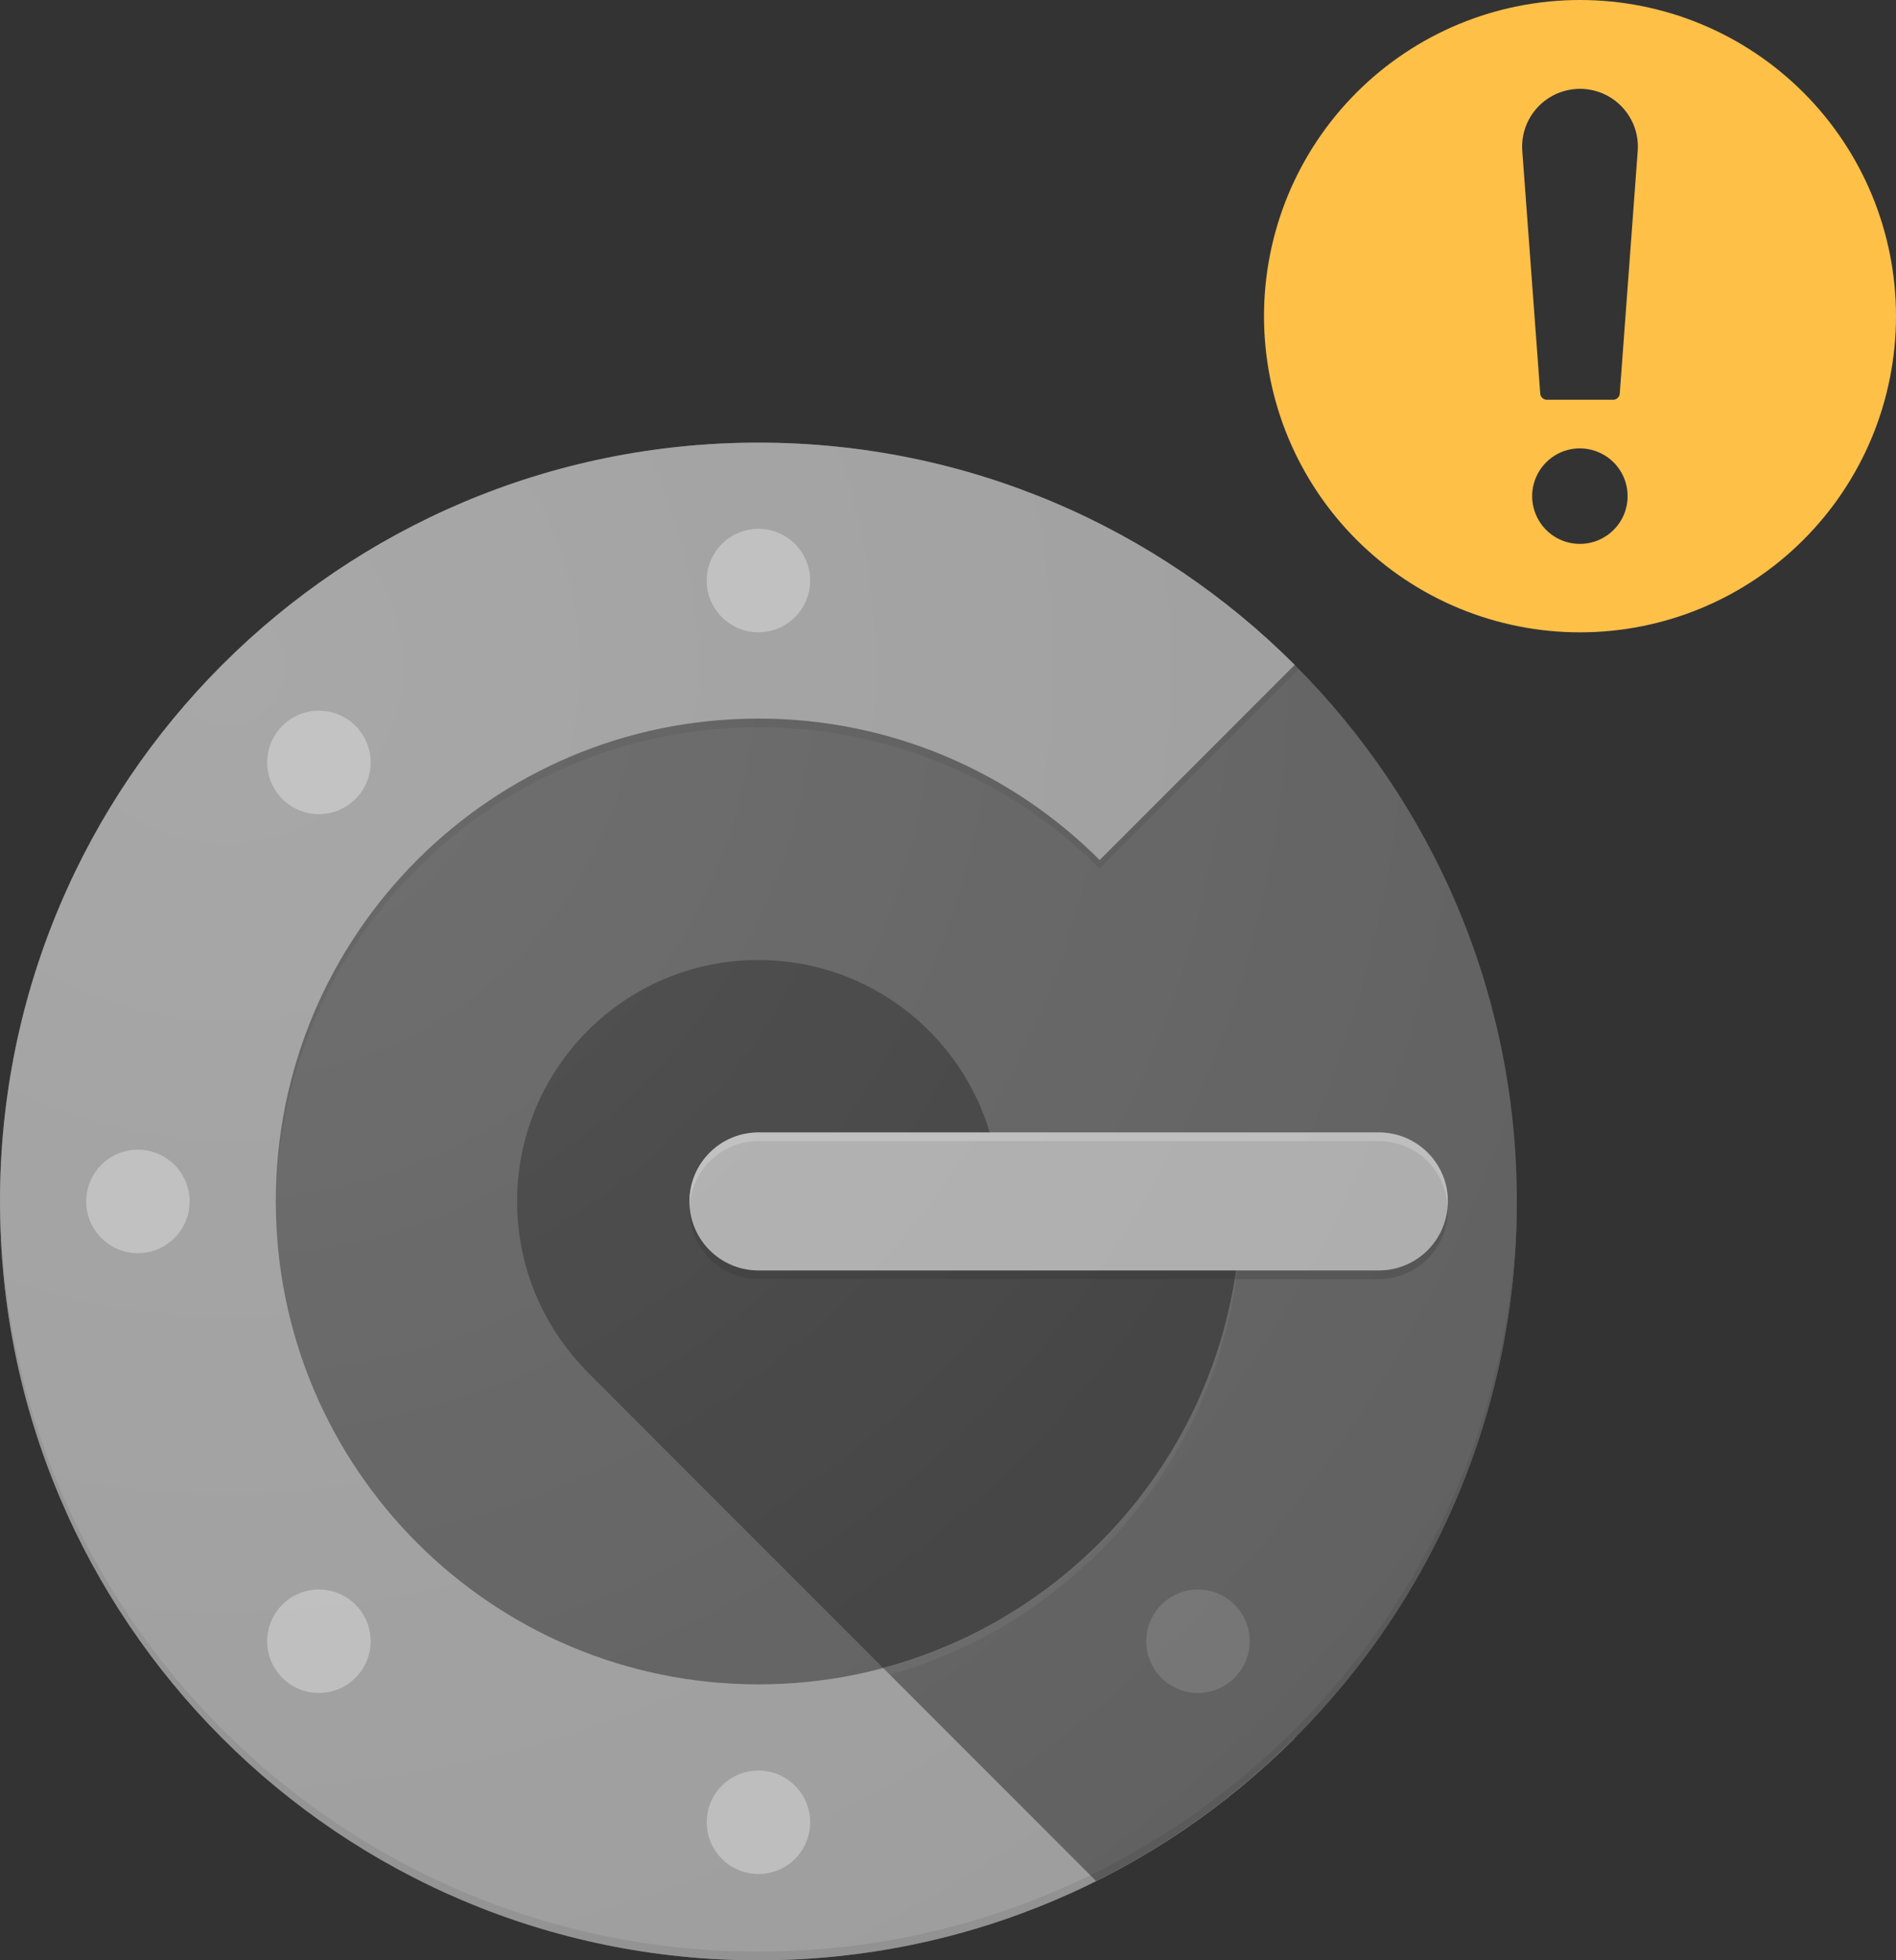 <svg width="30" height="31" viewBox="0 0 30 31" fill="none" xmlns="http://www.w3.org/2000/svg">
    <rect x="0" y="0" width="30" height="31" fill="#333333" stroke="none"/>
    <defs>
        <radialGradient id="paint0_radial_619_2454" cx="0" cy="0" r="1" gradientUnits="userSpaceOnUse" gradientTransform="translate(3.519 10.492) scale(23.959)">
            <stop stop-color="white" stop-opacity="0.1"/>
            <stop offset="1" stop-color="white" stop-opacity="0"/>
        </radialGradient>
        <clipPath id="clip0_619_2454">
            <rect width="24" height="24" fill="white" transform="translate(0 7)"/>
        </clipPath>
    </defs>
<g clip-path="url(#clip0_619_2454)">
<path d="M12.001 31.001C18.628 31.001 24.001 25.628 24.001 19C24.001 12.373 18.628 7 12.001 7C5.373 7 0 12.373 0 19C0 25.628 5.373 31.001 12.001 31.001Z" fill="#616161"/>
<path d="M12.001 26.637C7.782 26.637 4.364 23.218 4.364 19C4.364 14.782 7.782 11.364 12.001 11.364C14.108 11.364 16.017 12.219 17.4 13.601L20.486 10.515C18.314 8.343 15.313 7 12.001 7C5.373 7 0 12.373 0 19C0 25.628 5.373 31.001 12.001 31.001C15.314 31.001 18.314 29.658 20.487 27.487L17.401 24.401C16.017 25.782 14.108 26.637 12.001 26.637Z" fill="#9E9E9E"/>
<path d="M19.637 19H15.818C15.818 16.892 14.108 15.182 11.999 15.182C9.89 15.182 8.182 16.891 8.182 19C8.182 20.027 8.588 20.959 9.248 21.646L9.245 21.649L13.973 26.377L13.974 26.378C17.235 25.507 19.637 22.535 19.637 19Z" fill="#424242"/>
<path d="M24 19H19.636C19.636 22.535 17.233 25.507 13.974 26.378L17.344 29.748C21.29 27.782 24 23.708 24 19Z" fill="#616161"/>
<path d="M12.001 30.863C5.396 30.863 0.039 25.528 0.001 18.932C0.001 18.955 0 18.977 0 19C0 25.628 5.373 31.001 12.001 31.001C18.628 31.001 24.001 25.628 24.001 19C24.001 18.977 24 18.955 24 18.932C23.962 25.528 18.604 30.863 12.001 30.863Z" fill="#212121" fill-opacity="0.1"/>
<path d="M13.975 26.378L14.082 26.484C17.286 25.579 19.637 22.634 19.637 19.137V19C19.637 22.535 17.234 25.507 13.975 26.378Z" fill="white" fill-opacity="0.05"/>
<path d="M21.819 17.909H12C11.398 17.909 10.909 18.398 10.909 19C10.909 19.602 11.398 20.091 12 20.091H21.818C22.421 20.091 22.909 19.602 22.909 19C22.91 18.398 22.421 17.909 21.819 17.909Z" fill="#9E9E9E"/>
<path opacity="0.5" d="M21.819 17.909H12C11.398 17.909 10.909 18.398 10.909 19C10.909 19.602 11.398 20.091 12 20.091H21.818C22.421 20.091 22.909 19.602 22.909 19C22.91 18.398 22.421 17.909 21.819 17.909Z" fill="#BDBDBD"/>
<path d="M2.182 19.818C2.633 19.818 3 19.452 3 19C3 18.548 2.633 18.182 2.182 18.182C1.73 18.182 1.364 18.548 1.364 19C1.364 19.452 1.73 19.818 2.182 19.818Z" fill="#BDBDBD"/>
<path d="M12.001 9.999C12.452 9.999 12.819 9.633 12.819 9.181C12.819 8.73 12.452 8.363 12.001 8.363C11.549 8.363 11.182 8.73 11.182 9.181C11.182 9.633 11.549 9.999 12.001 9.999Z" fill="#BDBDBD"/>
<path d="M12.001 29.636C12.452 29.636 12.819 29.27 12.819 28.818C12.819 28.366 12.452 28 12.001 28C11.549 28 11.182 28.366 11.182 28.818C11.182 29.27 11.549 29.636 12.001 29.636Z" fill="#BDBDBD"/>
<path d="M5.046 12.875C5.498 12.875 5.864 12.509 5.864 12.057C5.864 11.605 5.498 11.239 5.046 11.239C4.594 11.239 4.228 11.605 4.228 12.057C4.228 12.509 4.594 12.875 5.046 12.875Z" fill="#BDBDBD"/>
<path d="M5.046 26.773C5.498 26.773 5.864 26.407 5.864 25.955C5.864 25.503 5.498 25.137 5.046 25.137C4.594 25.137 4.228 25.503 4.228 25.955C4.228 26.407 4.594 26.773 5.046 26.773Z" fill="#BDBDBD"/>
<path d="M18.955 26.773C19.407 26.773 19.773 26.407 19.773 25.955C19.773 25.503 19.407 25.137 18.955 25.137C18.503 25.137 18.137 25.503 18.137 25.955C18.137 26.407 18.503 26.773 18.955 26.773Z" fill="#757575"/>
<path d="M12 18.046H21.818C22.398 18.046 22.872 18.499 22.905 19.069C22.906 19.046 22.909 19.024 22.909 19C22.909 18.398 22.421 17.91 21.818 17.91H12C11.398 17.91 10.91 18.398 10.91 19C10.91 19.024 10.911 19.046 10.914 19.069C10.947 18.499 11.42 18.046 12 18.046Z" fill="white" fill-opacity="0.2"/>
<path d="M22.905 19.068C22.869 19.638 22.397 20.091 21.818 20.091H12C11.421 20.091 10.947 19.639 10.914 19.068C10.911 19.092 10.91 19.114 10.91 19.136C10.91 19.738 11.398 20.227 12 20.227H21.818C22.421 20.227 22.909 19.738 22.909 19.136C22.909 19.114 22.908 19.092 22.905 19.068Z" fill="#212121" fill-opacity="0.2"/>
<path d="M12.001 11.501C14.109 11.501 16.017 12.355 17.4 13.737L20.553 10.583C20.529 10.56 20.507 10.536 20.485 10.514L17.4 13.6C16.017 12.218 14.109 11.363 12.001 11.363C7.782 11.363 4.364 14.781 4.364 19C4.364 19.023 4.365 19.045 4.365 19.068C4.402 14.882 7.806 11.501 12.001 11.501Z" fill="#212121" fill-opacity="0.1"/>
<path d="M12.001 31.001C18.628 31.001 24.001 25.628 24.001 19C24.001 12.373 18.628 7 12.001 7C5.373 7 0 12.373 0 19C0 25.628 5.373 31.001 12.001 31.001Z" fill="url(#paint0_radial_619_2454)"/>
</g>
<path d="M25 3.05881e-07C24.343 -0 23.693 0.129 23.086 0.38C22.48 0.631 21.928 1 21.464 1.464C21 1.928 20.631 2.48 20.38 3.086C20.129 3.693 20 4.343 20 5C20 5.657 20.129 6.307 20.38 6.914C20.631 7.52 21 8.072 21.464 8.536C21.928 9 22.48 9.369 23.086 9.62C23.693 9.871 24.343 10 25 10C25.657 10 26.307 9.871 26.914 9.62C27.52 9.369 28.072 9 28.536 8.536C29 8.072 29.369 7.52 29.62 6.914C29.871 6.307 30 5.657 30 5C30 4.343 29.871 3.693 29.62 3.086C29.369 2.48 29 1.928 28.536 1.464C28.072 1 27.52 0.631 26.914 0.38C26.307 0.129 25.657 -0 25 3.05881e-07V3.05881e-07ZM25 8.601C24.851 8.602 24.704 8.558 24.58 8.475C24.455 8.392 24.358 8.274 24.301 8.136C24.244 7.998 24.228 7.846 24.257 7.699C24.287 7.553 24.358 7.418 24.464 7.312C24.57 7.206 24.705 7.134 24.851 7.105C24.998 7.076 25.15 7.091 25.288 7.149C25.426 7.206 25.544 7.303 25.627 7.428C25.71 7.552 25.754 7.698 25.753 7.848C25.753 8.048 25.674 8.239 25.532 8.38C25.391 8.521 25.2 8.601 25 8.601V8.601ZM25.914 2.378L25.629 6.224C25.628 6.25 25.616 6.275 25.596 6.293C25.577 6.312 25.551 6.322 25.524 6.322H24.476C24.449 6.322 24.423 6.312 24.404 6.293C24.384 6.275 24.372 6.25 24.371 6.224L24.086 2.378C24.078 2.253 24.096 2.128 24.138 2.01C24.181 1.892 24.247 1.785 24.332 1.694C24.418 1.602 24.522 1.53 24.636 1.48C24.751 1.431 24.875 1.405 25 1.405C25.125 1.405 25.249 1.431 25.364 1.48C25.478 1.53 25.582 1.602 25.668 1.694C25.753 1.785 25.819 1.892 25.862 2.01C25.904 2.128 25.922 2.253 25.914 2.378V2.378Z" fill="#FFC048"/>
</svg>

